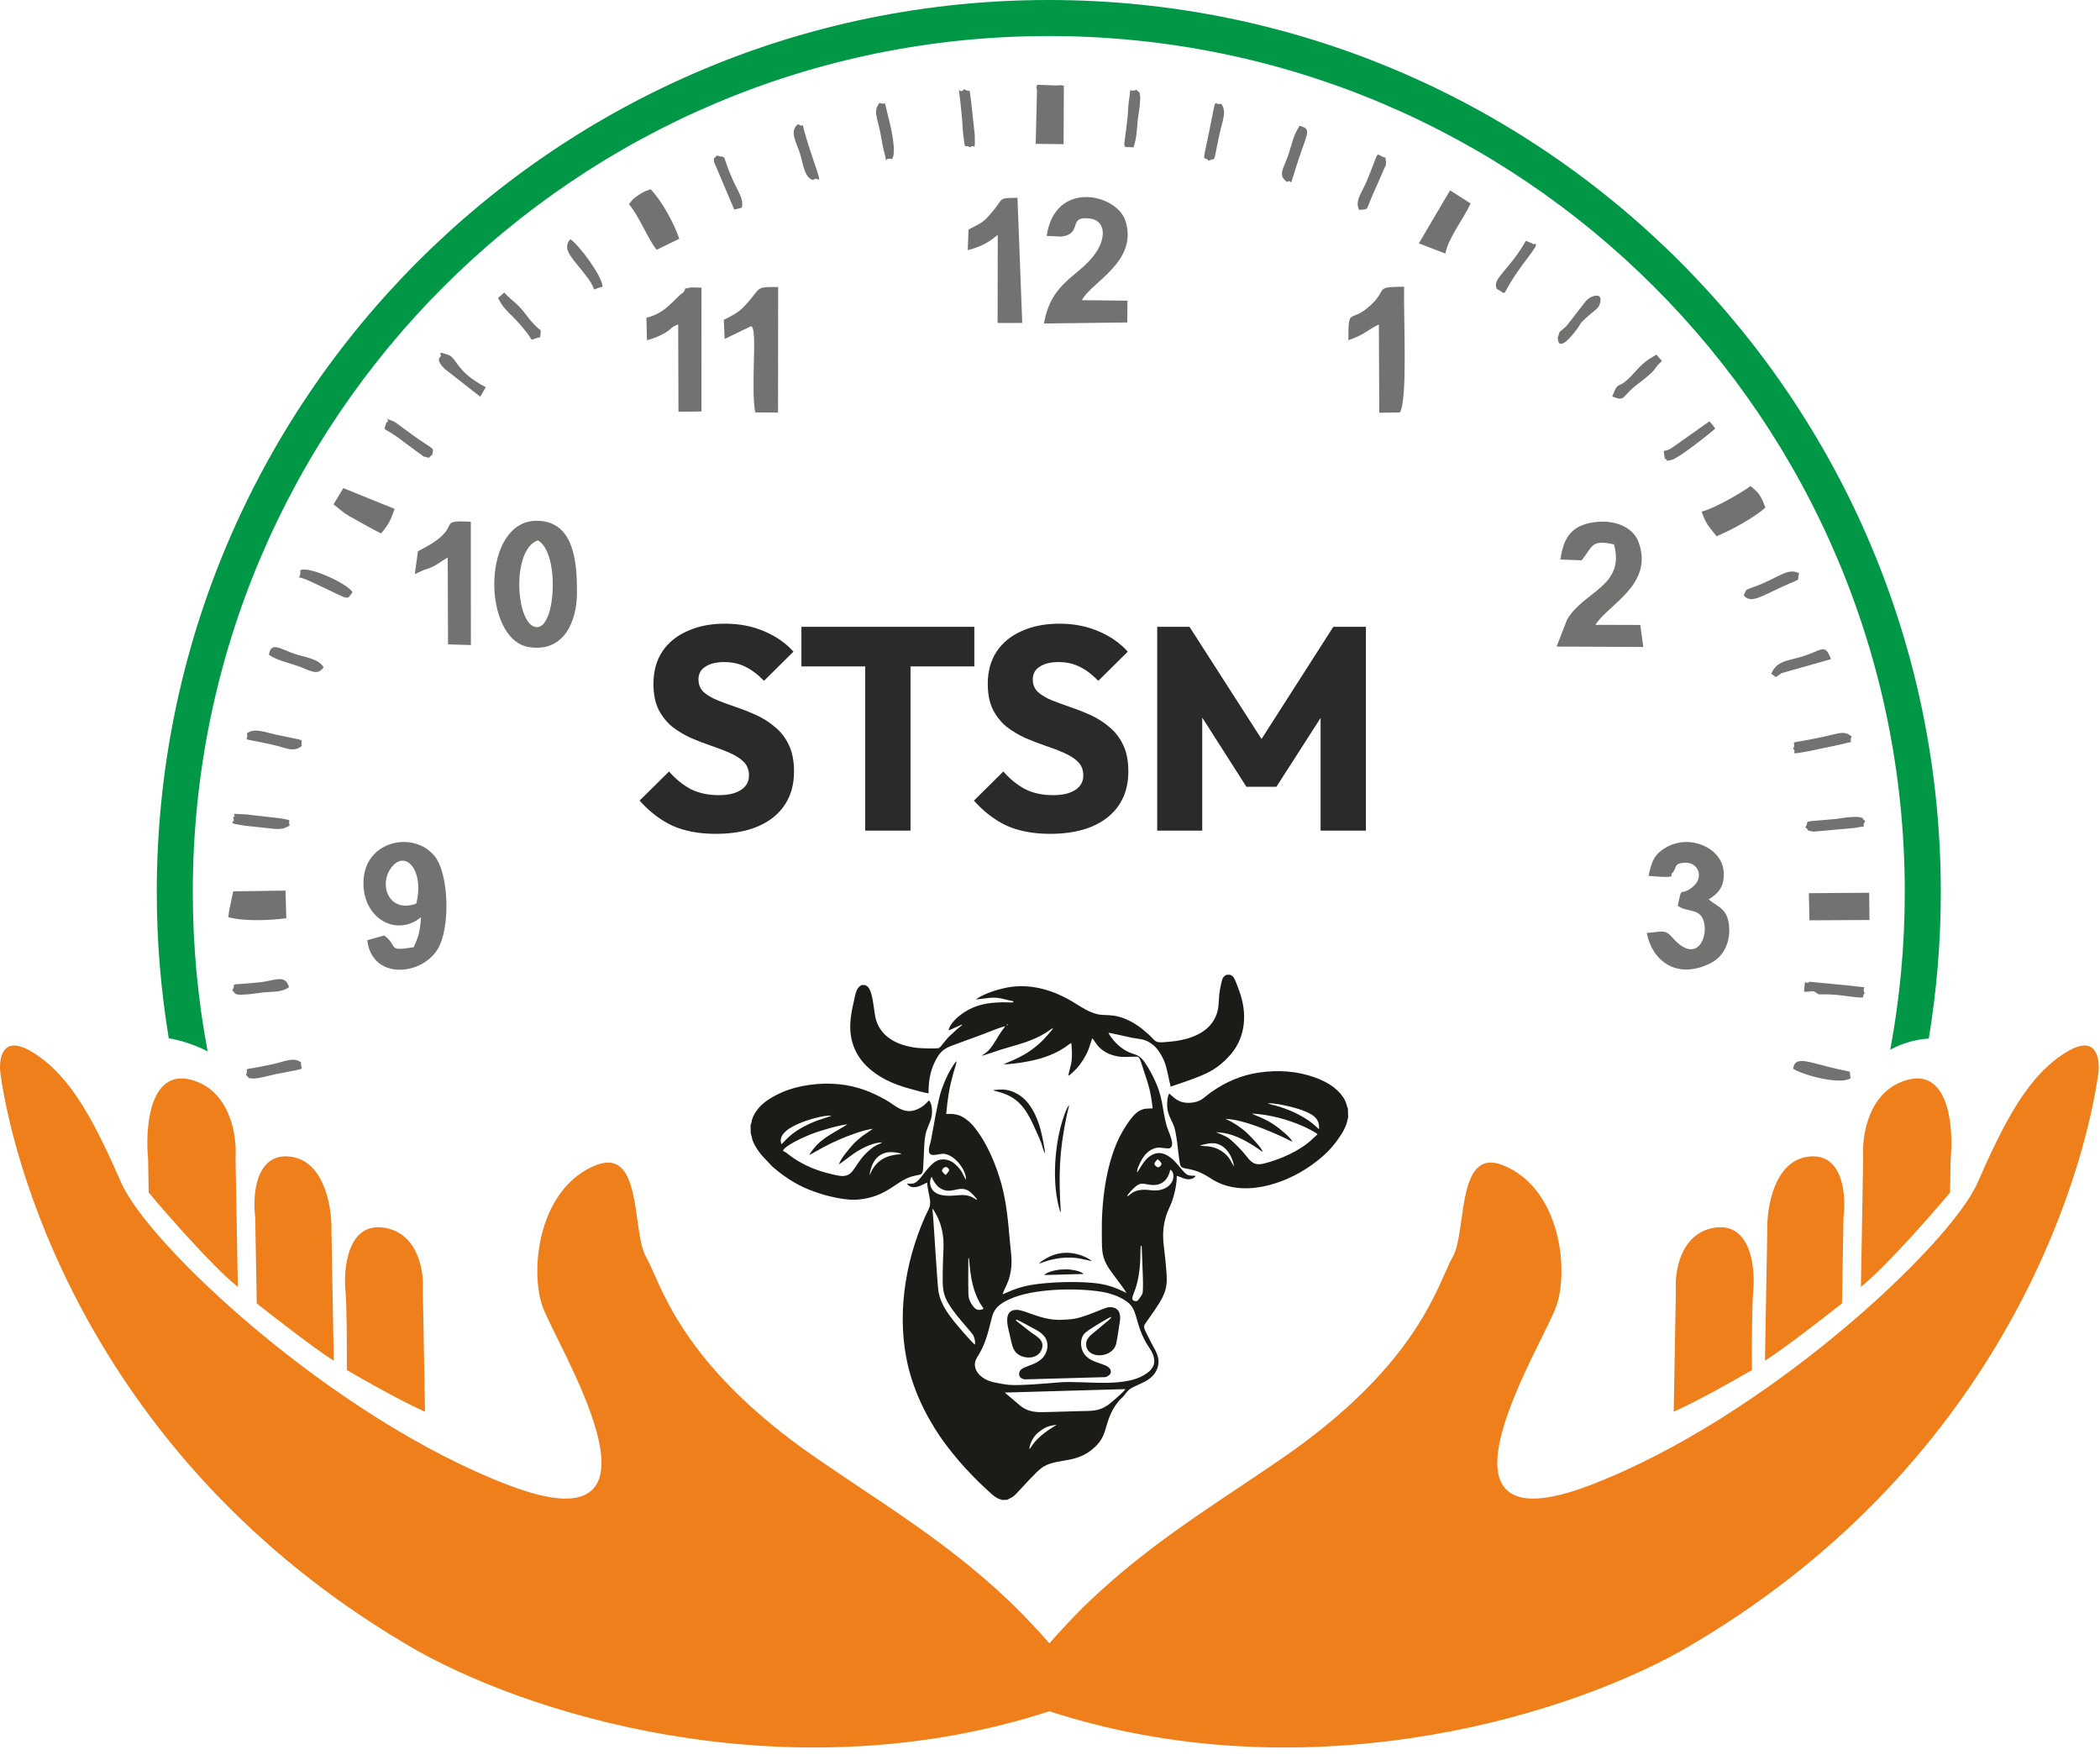 <svg width="148" height="124" viewBox="0 0 148 124" fill="none" xmlns="http://www.w3.org/2000/svg">
<path fill-rule="evenodd" clip-rule="evenodd" d="M72.543 102.111C72.591 101.606 72.919 101.138 73.174 100.94C73.606 100.601 73.803 100.491 74.475 100.398L74.195 100.576C73.63 100.928 73.029 101.388 72.672 101.961C72.627 102.034 72.612 102.068 72.543 102.111ZM86.409 78.873L86.416 78.846C87.644 78.909 89.39 79.657 90.539 80.188C90.702 80.264 90.927 80.398 91.083 80.45C90.944 80.126 90.153 79.505 89.826 79.281C89.125 78.799 88.411 78.589 88.228 78.472C89.447 78.528 90.775 78.889 91.864 79.375C92.058 79.461 92.771 79.812 92.856 79.93L92.484 80.272C91.645 81.086 90.243 81.695 89.109 81.985C88.302 82.192 88.103 81.78 87.737 81.339C87.451 80.994 87.002 80.539 86.66 80.256C86.366 80.012 85.774 79.845 85.721 79.774C85.763 79.795 86.113 79.816 86.215 79.833C87.114 79.981 87.918 80.441 88.648 80.937C88.763 81.015 88.886 81.115 88.995 81.172C88.931 80.885 88.112 80.057 87.877 79.837C87.66 79.632 87.46 79.483 87.198 79.304C87.048 79.202 86.574 78.914 86.409 78.873H86.409ZM67.783 72.199L67.815 72.227C67.66 72.346 67.522 72.466 67.37 72.596C67.216 72.726 67.09 72.871 66.945 72.99C66.713 73.18 66.291 73.799 66.187 73.844C66.004 73.924 64.876 73.868 64.642 73.842C63.407 73.702 62.151 73.184 61.748 71.897C61.584 71.371 61.548 69.994 61.193 69.572C61.102 69.465 61.066 69.483 60.953 69.411L60.721 69.418L60.668 69.448C60.322 69.645 60.277 70.132 60.168 70.596C60.055 71.081 59.957 71.564 59.928 72.09C59.785 74.676 61.789 76.091 64.043 76.697C64.353 76.78 65.167 77.026 65.444 77.039C65.424 76.299 65.554 75.532 65.827 74.952C66.141 74.287 66.359 73.95 67.089 73.684C67.715 73.456 68.34 73.218 68.967 72.995C69.57 72.781 70.251 72.468 70.847 72.312C70.792 72.409 70.718 72.49 70.651 72.582C70.285 73.084 70.082 73.559 69.705 73.982C69.617 74.081 69.562 74.121 69.457 74.206C69.405 74.248 69.194 74.37 69.179 74.401C69.585 74.303 70.073 74.113 70.495 73.98C71.644 73.619 72.661 73.423 73.697 72.782C73.868 72.677 74.061 72.515 74.225 72.438C74.167 72.588 73.647 73.142 73.549 73.245C72.34 74.503 70.943 74.85 70.744 74.995C71.133 75.008 71.791 74.907 72.177 74.844C73.185 74.679 74.197 74.377 75.042 73.811C75.173 73.723 75.386 73.549 75.502 73.494C75.54 73.845 75.569 74.41 75.524 74.756C75.477 75.118 75.345 75.46 75.285 75.815C75.453 75.731 75.759 75.42 75.874 75.298C76.176 74.979 76.546 74.392 76.709 73.962L76.979 73.16C77.219 73.425 77.363 73.912 78.155 74.261C78.418 74.376 78.741 74.453 79.054 74.478C79.267 74.496 80.125 74.439 80.201 74.472C80.349 74.537 80.496 75.099 80.553 75.274C80.932 76.438 81.079 76.758 81.236 78.102C80.795 78.142 80.664 78.074 80.271 78.294C79.744 78.589 79.086 79.73 78.824 80.282C77.916 82.202 77.612 84.829 77.653 87.009C77.66 87.4 77.645 87.773 77.689 88.164C77.767 88.851 78.1 89.326 78.422 89.761C78.626 90.036 79.265 90.882 79.392 91.11C79.386 91.108 78.753 90.808 78.505 90.721C78.175 90.606 77.854 90.519 77.495 90.463C76.191 90.257 73.93 90.328 72.628 90.555C72.294 90.614 71.903 90.719 71.59 90.826C71.294 90.927 70.756 91.178 70.663 91.207C70.784 90.762 71.091 90.443 71.236 89.571C71.358 88.84 71.239 88.22 71.174 87.49C71.052 86.105 70.941 84.798 70.595 83.506C70.212 82.076 69.516 80.433 68.582 79.329C68.522 79.258 68.359 79.082 68.302 79.038C67.943 78.762 67.709 78.569 67.191 78.505C66.999 78.481 66.855 78.51 66.686 78.501C66.792 77.356 66.887 76.739 67.174 75.67C67.248 75.392 67.379 75.049 67.42 74.781C67.26 74.876 66.88 75.559 66.777 75.778C66.595 76.167 66.442 76.526 66.307 76.952C66.083 77.657 65.79 79.392 65.62 80.312C65.583 80.515 65.483 80.78 65.468 80.958C65.403 81.705 66.15 81.238 66.586 81.314C67.337 81.444 68.114 82.478 68.078 83.137C68.001 83.046 67.844 82.675 67.751 82.533C67.592 82.29 67.499 82.217 67.321 82.043C67.026 81.754 66.451 81.557 65.975 81.827C65.428 82.136 64.953 82.993 64.639 83.245C64.371 83.46 64.271 83.404 63.916 83.405C64.326 83.997 65.148 83.385 65.343 83.338C65.378 84.021 65.663 84.601 65.508 85.055C65.438 85.261 65.296 85.508 65.206 85.712C63.75 88.992 63.145 92.892 64.041 96.441C64.559 98.491 65.603 100.39 66.657 101.796C66.949 102.184 67.235 102.541 67.531 102.889C68.005 103.447 68.91 104.404 69.469 104.9C69.738 105.139 69.985 105.406 70.286 105.569C70.425 105.645 70.507 105.646 70.637 105.699L70.984 105.689C70.99 105.685 70.999 105.673 71.002 105.678L71.366 105.485C71.483 105.404 71.576 105.307 71.666 105.213C72.047 104.813 73.031 103.712 73.4 103.448C74.384 102.741 75.655 103.155 76.888 102.206C77.874 101.446 77.841 100.79 78.14 99.984C78.246 99.698 78.355 99.441 78.509 99.199C78.632 99.005 78.849 98.688 79.02 98.547C79.237 98.37 79.356 98.119 79.572 97.934C80.046 97.529 81.216 97.413 81.567 96.414C81.83 95.667 81.382 95.117 81.147 94.643C81.016 94.38 80.883 94.13 80.752 93.86C80.531 93.404 80.648 93.389 80.87 93.053C81.029 92.814 81.188 92.6 81.346 92.368C82.362 90.876 82.305 90.592 82.121 88.683C82.047 87.909 81.911 87.317 82.004 86.521C82.044 86.182 82.114 85.893 82.215 85.587C82.31 85.297 82.445 85.055 82.554 84.773C82.757 84.247 82.944 83.443 82.935 82.861C83.145 82.909 83.342 83.035 83.595 83.086C83.827 83.132 84.149 83.079 84.27 82.859C83.667 82.835 83.679 82.883 83.144 82.24C82.877 81.92 82.611 81.599 82.207 81.39C81.469 81.008 80.864 81.496 80.49 82.074C80.372 82.256 80.251 82.445 80.147 82.62C80.091 82.454 80.308 82.029 80.383 81.875C80.608 81.412 80.97 80.996 81.505 80.886C81.833 80.818 82.273 80.996 82.465 80.897C82.859 80.697 82.326 79.731 82.21 79.295C81.878 78.046 81.99 77.344 81.292 75.924C81.086 75.506 80.752 74.907 80.477 74.614C80.09 74.2 79.781 74.359 79.11 73.889C78.77 73.651 78.336 73.213 78.115 72.775C78.256 72.782 79.456 73.066 79.758 73.125C80.459 73.261 80.695 73.187 81.275 73.643C81.569 73.873 81.928 74.421 82.095 74.896C82.271 75.397 82.365 76.037 82.506 76.574L83.822 76.121C84.903 75.714 85.51 75.5 86.361 74.704L86.791 74.242C87.795 72.998 87.911 71.392 87.333 69.817C87.26 69.618 87.054 69.029 86.941 68.876C86.838 68.737 86.827 68.776 86.689 68.686L86.419 68.694C86.316 68.789 86.259 68.786 86.185 68.916C86.091 69.08 85.979 69.727 85.951 69.922C85.873 70.453 85.926 70.903 85.762 71.412C85.326 72.759 83.888 73.259 82.57 73.392C81.365 73.513 81.559 73.484 80.973 72.914C80.888 72.831 80.828 72.801 80.744 72.723C80.33 72.335 79.76 71.968 79.195 71.756C78.69 71.567 78.333 71.538 77.751 71.521C76.867 71.494 76.156 70.906 75.403 70.479C74.202 69.797 72.801 69.359 71.334 69.534C70.603 69.62 69.316 69.996 68.784 70.433L69.459 70.35C70.249 70.237 70.461 70.341 71.177 70.504C71.487 70.575 71.41 70.535 71.413 70.632C71.336 70.661 70.806 70.622 70.651 70.627C69.897 70.65 69.228 70.716 68.536 71.019C68.102 71.209 67.831 71.404 67.522 71.655C67.368 71.78 66.845 72.306 66.866 72.612L67.783 72.202V72.199ZM74.806 89.461C74.471 89.47 73.728 89.644 73.599 89.85L76.255 89.777L76.37 89.767C76.167 89.568 75.495 89.442 75.129 89.452L74.806 89.461ZM73.228 89.047C73.369 89.013 73.51 88.945 73.66 88.895C74.105 88.75 74.623 88.637 75.106 88.624C75.941 88.6 76.201 88.715 76.95 88.87C76.802 88.711 76.366 88.513 76.104 88.431C75.401 88.209 74.663 88.227 73.996 88.538C73.757 88.649 73.338 88.888 73.228 89.048V89.047ZM74.759 85.404C74.607 82.841 74.632 81.2 75.189 78.559C75.237 78.334 75.315 78.073 75.345 77.862C75.126 78.124 74.844 79.033 74.736 79.46C74.308 81.152 74.171 83.477 74.665 85.201C74.717 85.382 74.7 85.373 74.759 85.405L74.759 85.404ZM70 76.816L70.088 76.867C70.108 76.875 70.162 76.886 70.187 76.893C70.259 76.912 70.309 76.926 70.376 76.944C70.516 76.981 70.62 77.015 70.749 77.061C72.033 77.52 72.517 78.549 73.063 79.796C73.17 80.039 73.281 80.26 73.374 80.515C73.436 80.682 73.57 81.18 73.632 81.281C73.692 81.126 73.393 79.814 73.327 79.57C73.064 78.609 72.563 77.552 71.678 77.074C71.089 76.756 70.735 76.74 70 76.816ZM71.596 93.007C71.605 93.004 71.614 93 71.646 93.001C71.659 93.002 71.685 93.008 71.699 93.013L71.979 93.152C72.1 93.22 72.215 93.275 72.333 93.34C72.577 93.475 72.812 93.598 73.052 93.729C73.607 94.032 73.957 94.484 73.773 95.157C73.474 96.251 72.088 96.176 71.873 96.622C71.712 96.955 71.95 97.212 72.294 97.201L77.628 97.051C77.932 97.043 77.94 97.072 78.143 96.92C78.267 96.828 78.333 96.718 78.258 96.522C78.052 95.983 76.607 96.151 76.261 95.11C76.159 94.804 76.162 94.458 76.291 94.18C76.415 93.913 76.635 93.803 76.884 93.632C77.047 93.519 78.201 92.8 78.319 92.802C78.315 92.919 77.943 93.191 77.853 93.267C77.685 93.411 77.527 93.541 77.352 93.687C76.973 94.004 76.535 94.275 76.546 94.734C76.571 95.814 78.446 95.734 78.668 94.668C78.774 94.159 78.846 93.614 78.926 93.1C79.024 92.464 78.759 92.055 78.109 92.12C77.959 92.135 76.99 92.541 76.746 92.63C75.918 92.932 75.573 92.984 74.757 93.007C73.366 93.047 72.213 92.284 71.634 92.302L71.609 92.303C70.61 92.333 71.076 93.642 71.201 94.23C71.281 94.606 71.357 94.998 71.558 95.257C71.962 95.775 73.13 95.877 73.416 95.085C73.649 94.442 73.058 94.177 72.674 93.899L71.924 93.311C71.812 93.219 71.588 93.08 71.595 93.007H71.596ZM84.566 80.718C85.068 80.608 85.614 80.374 86.218 80.826C86.571 81.091 86.868 81.58 86.971 82.192C86.966 82.187 86.959 82.172 86.957 82.176L86.922 82.126C86.695 81.752 86.604 81.454 86.088 81.115C85.404 80.668 84.766 80.802 84.566 80.718ZM89.344 77.748C89.839 77.71 91.048 77.989 91.506 78.145C92.196 78.379 92.943 78.643 92.961 79.38L92.965 79.572C92.79 79.451 92.628 79.24 92.227 78.965C91.522 78.484 90.716 78.132 89.874 77.903C89.711 77.858 89.486 77.824 89.344 77.748ZM95.012 78.744L94.995 78.113C94.937 78.019 94.904 77.813 94.856 77.691C94.805 77.56 94.732 77.424 94.658 77.314C94.204 76.643 93.479 76.216 92.664 75.924C91.438 75.483 90.127 75.376 88.716 75.582C87.44 75.768 86.341 76.283 85.443 76.904C84.817 77.337 84.677 77.638 83.961 77.705C83.002 77.795 82.679 77.253 82.401 77.058C82.229 77.362 82.226 77.987 82.313 78.339C82.417 78.757 82.637 79.048 82.764 79.447C82.98 80.124 83.058 81.774 83.195 82.132C83.338 82.503 83.968 82.136 85.314 83.032C87.495 84.485 90.515 83.439 92.326 82.176C93.049 81.672 93.636 81.16 94.111 80.531C94.176 80.445 94.219 80.39 94.281 80.305C94.579 79.894 94.873 79.419 94.97 78.902L95.012 78.744ZM61.283 82.808C61.296 82.598 61.414 82.208 61.495 82.036C61.713 81.567 62.118 81.228 62.655 81.193C62.914 81.176 63.353 81.21 63.535 81.329C62.584 81.38 61.881 81.675 61.44 82.492C61.389 82.585 61.344 82.724 61.283 82.808ZM57.046 81.392L58.05 80.834C58.384 80.657 58.75 80.475 59.114 80.319C59.799 80.025 60.736 79.656 61.523 79.541L60.79 80.043C60.584 80.207 60.31 80.432 60.146 80.617C59.833 80.97 59.26 81.618 59.122 82.055C59.248 81.993 60.086 81.322 60.473 81.095C60.91 80.839 61.579 80.504 62.191 80.502C61.904 80.669 61.777 80.641 61.38 80.962C60.174 81.936 60.272 82.847 59.401 82.872C59.108 82.88 58.469 82.707 58.169 82.627C57.294 82.394 56.34 81.95 55.636 81.4C55.477 81.276 55.38 81.193 55.175 81.095C55.313 80.715 56.737 80.086 57.182 79.916C57.583 79.763 57.972 79.644 58.401 79.521C58.688 79.438 59.425 79.245 59.716 79.234C59.011 79.694 58.149 80.073 57.565 80.689C57.459 80.802 57.102 81.213 57.046 81.391L57.046 81.392ZM55.065 80.624C54.803 79.899 55.767 79.403 56.314 79.17C56.882 78.928 57.944 78.588 58.614 78.614C58.528 78.671 57.745 78.904 57.564 78.975C55.697 79.7 55.302 80.488 55.065 80.625L55.065 80.624ZM52.895 79.3L52.91 79.871C53.026 80.168 52.93 80.304 53.361 80.97C53.687 81.472 53.938 81.667 54.243 82.004C54.319 82.088 54.351 82.129 54.437 82.208L54.853 82.559C55.819 83.303 56.644 83.76 57.897 84.141C58.609 84.358 59.713 84.613 60.53 84.528C62.581 84.314 63.13 83.207 64.332 82.884C65.132 82.668 65.025 83.015 65.108 81.352C65.13 80.907 65.14 80.352 65.227 79.937C65.309 79.542 65.515 79.21 65.624 78.814C65.724 78.446 65.722 77.835 65.483 77.542C65.323 77.657 65.25 77.833 64.871 78.056C63.784 78.697 63.115 77.892 62.445 77.518C61.423 76.947 60.438 76.533 59.087 76.4C57.761 76.269 56.231 76.484 55.131 76.965C54.498 77.242 53.811 77.64 53.427 78.131C53.25 78.358 53.112 78.562 53.016 78.852C52.971 78.986 52.948 79.2 52.895 79.3H52.895ZM70.813 98.131L79.322 97.888C79.227 98.054 78.267 98.891 78.068 99.023C77.4 99.465 76.968 99.415 76.105 99.439L74.046 99.498C73.149 99.523 72.473 99.588 71.769 98.942L70.812 98.131H70.813ZM68.727 96.345C68.638 95.939 68.842 95.691 68.99 95.443C69.497 94.599 69.67 93.739 69.921 92.775C70.085 92.143 70.546 91.83 71.137 91.558C72.811 90.784 75.884 90.744 77.613 91.026C78.282 91.135 78.893 91.361 79.36 91.681C79.941 92.081 79.975 92.497 80.213 93.284C80.413 93.944 80.642 94.452 80.981 94.946C81.396 95.55 81.543 96.172 80.976 96.653C79.489 97.912 76.503 97.253 74.609 97.416C73.849 97.481 71.826 97.659 71.095 97.587C70.75 97.552 70.409 97.481 70.072 97.415C69.524 97.308 68.859 96.945 68.728 96.346L68.727 96.345ZM68.251 91.221C68.227 90.367 68.243 89.513 68.246 88.659C68.283 88.694 68.294 88.604 68.311 88.885C68.317 88.978 68.327 89.062 68.336 89.158C68.352 89.335 68.373 89.513 68.396 89.683C68.489 90.362 68.617 90.889 68.899 91.507C68.96 91.64 69.025 91.763 69.098 91.883C69.153 91.974 69.285 92.148 69.317 92.233C68.947 92.389 68.757 92.281 68.569 92.035C68.403 91.816 68.261 91.555 68.251 91.221ZM80.42 87.793C80.485 87.837 80.445 87.771 80.463 87.874C80.468 87.902 80.466 87.987 80.468 88.022L80.505 88.89C80.516 89.266 80.608 90.929 80.509 91.166C80.455 91.296 80.355 91.426 80.289 91.514C80.203 91.629 80.131 91.763 79.894 91.651C79.678 91.547 79.902 91.176 80.019 90.824C80.227 90.202 80.322 89.534 80.357 88.875L80.387 87.837C80.41 87.779 80.364 87.835 80.42 87.793V87.793ZM65.711 85.17C65.867 85.305 66.16 85.914 66.256 86.204C66.622 87.302 66.467 88.032 66.452 89.114C66.426 90.982 66.312 91.282 67.489 92.769C67.684 93.015 68.513 93.958 68.576 94.07C68.682 94.261 68.739 94.495 68.716 94.752C68.568 94.697 67.413 93.339 67.246 93.127C66.826 92.594 66.327 91.93 66.152 91.091C66.054 90.623 65.814 86.07 65.711 85.171L65.711 85.17ZM65.664 82.925C65.76 83.213 65.999 83.55 66.182 83.679C67.008 84.264 67.524 83.498 68.243 83.901C68.382 83.979 68.814 84.392 68.866 84.557C68.625 84.463 68.49 84.257 67.924 84.212C67.443 84.174 65.789 84.609 65.559 83.472C65.527 83.312 65.551 83.059 65.664 82.925L65.664 82.925ZM82.477 82.424C82.892 82.664 82.778 83.645 81.742 83.858C81.301 83.949 80.964 83.815 80.532 83.841C80.079 83.868 79.839 83.99 79.574 84.229C79.458 84.334 79.413 84.289 79.494 84.178C79.537 84.12 79.596 84.051 79.643 84.001C79.749 83.887 79.859 83.759 79.974 83.662C80.355 83.34 80.473 83.391 80.96 83.477C81.846 83.634 82.317 83.166 82.477 82.424L82.477 82.424ZM66.648 82.795C66.565 82.747 66.414 82.604 66.38 82.487C66.456 82.299 66.635 82.136 66.818 82.318C66.919 82.418 66.915 82.472 66.826 82.584C66.766 82.66 66.717 82.734 66.648 82.795ZM81.589 81.691C81.659 81.733 81.816 81.888 81.847 81.975C81.89 82.094 81.734 82.25 81.629 82.254C81.513 82.26 81.352 82.103 81.36 81.996C81.365 81.929 81.533 81.733 81.589 81.691ZM71.034 72.213C71.027 72.22 71.036 72.236 70.986 72.246C70.933 72.256 70.956 72.24 70.939 72.233C70.958 72.165 71.002 72.191 71.034 72.213Z" fill="#1C1B17"/>
<path fill-rule="evenodd" clip-rule="evenodd" d="M124.829 47.471L125.154 47.718L125.546 47.439L129.041 46.451C128.612 45.311 128.429 45.817 127.055 46.251C126.021 46.578 125.257 46.524 124.829 47.472V47.471ZM127.146 69.872L127.53 69.182L127.156 69.854L127.143 69.851C127.243 68.731 127.156 69.484 127.53 69.181L130.53 69.472C131.925 69.671 131.129 69.388 131.418 70.01C131.066 70.263 131.931 70.429 129.842 70.153C129.253 70.075 128.756 70.062 128.169 70.068L127.242 69.872C127.971 69.874 127.689 69.756 128.169 70.068L127.146 69.871V69.872ZM29.458 38.84L29.235 40.455L29.881 40.163C30.732 39.923 30.919 39.639 31.555 39.29L31.574 45.409L33.185 45.456L33.181 36.767C30.481 36.626 32.972 37.099 29.458 38.84ZM127.522 64.854L131.754 64.831L131.754 64.777H131.759L131.662 62.942L131.752 64.648L131.733 62.911L127.481 62.941L127.522 64.854ZM73.033 6.072L74.874 6.001L74.875 6.037L74.976 6.041L74.958 10.161L72.991 10.135L73.084 6.367L73.033 6.072H73.033ZM74.38 6.02L73.094 5.974L73.091 6.07L74.38 6.02ZM52.949 22.979C52.964 23.007 53.062 23.05 53.11 23.404C53.254 24.471 52.949 27.607 53.226 29.06L54.828 29.074V28.961L53.249 28.949L54.833 28.961L54.841 20.228C53.274 20.206 53.611 20.258 52.762 21.245C52.145 21.962 51.872 22.103 51.011 22.541L51.07 23.888L52.949 22.979V22.979ZM16.146 64.189L16.092 64.636C17.289 64.948 19.123 64.851 20.178 64.706L20.122 62.758L16.434 62.812L16.146 64.189V64.189ZM17.403 51.673C17.581 52.309 16.668 51.916 19.201 52.477C20.125 52.681 20.688 53.065 21.274 52.557C21.097 52.005 21.898 52.294 19.434 51.765C18.669 51.601 17.934 51.277 17.403 51.673ZM17.338 75.754C17.749 76.08 17.202 75.919 17.824 76.001C17.955 76.018 18.263 75.954 18.412 75.927C18.717 75.871 19.154 75.748 19.465 75.687C21.923 75.205 21.111 75.452 21.224 74.871C20.704 74.455 20.056 74.809 19.237 74.987C16.687 75.54 17.617 75.118 17.338 75.754ZM51.747 14.77L52.277 14.639C52.45 14.058 51.971 13.413 51.67 12.732C50.74 10.627 51.338 11.203 50.497 10.959C50.286 11.332 50.301 10.882 50.328 11.422L51.747 14.77ZM16.368 69.789C16.648 70.009 16.368 70.168 17.581 70.06C17.873 70.034 18.242 69.963 18.541 69.935C19.276 69.867 19.845 69.934 20.37 69.569C20.089 68.621 19.399 69.11 18.273 69.225C15.8 69.478 16.75 69.187 16.368 69.79V69.789ZM18.952 46.15C19.536 46.533 20.286 46.691 21 46.938C21.873 47.242 22.373 47.663 22.806 47.019C22.411 46.399 21.605 46.354 20.741 46.069C19.808 45.761 19.082 45.154 18.952 46.15ZM31.026 25.14C30.992 25.238 30.704 25.349 31.323 25.981L33.846 27.955C33.867 27.926 34.17 27.394 34.237 27.281C32.175 26.233 32.19 25.221 31.613 25.016C30.624 24.665 31.235 25.014 31.025 25.14H31.026ZM62.87 11.212C63.221 10.686 62.753 8.813 62.556 8.041C62.252 6.848 62.519 7.487 61.986 7.242C61.533 7.845 61.797 8.153 62.051 9.39C62.117 9.709 62.19 10.226 62.264 10.51C62.605 11.803 62.211 11.034 62.87 11.212ZM27.229 29.781C27.005 30.53 26.912 29.916 28.55 31.209L29.85 32.166C30.478 32.326 30.108 32.258 30.466 32.044C30.555 31.463 30.707 31.818 29.085 30.658L27.798 29.714C26.651 29.299 27.674 29.57 27.229 29.781ZM17.348 57.39C15.835 57.318 16.847 57.32 16.414 57.638C16.732 57.98 15.691 57.953 17.295 58.19L19.356 58.412C19.699 58.428 19.689 58.423 20.017 58.37L20.41 58.184C20.276 57.684 20.677 57.855 19.787 57.669L17.348 57.39H17.348ZM85.184 11.333C85.755 10.988 85.428 11.83 85.971 9.337C86.145 8.534 86.479 7.858 86.067 7.31C85.47 7.474 85.782 6.538 85.245 9.131C84.671 11.902 84.833 10.852 85.184 11.333ZM21.163 40.185C21.237 41.111 20.513 40.341 21.881 40.972C24.844 42.338 24.361 42.337 24.844 41.731C24.47 41.098 21.711 39.858 21.163 40.185ZM42.467 20.204C42.465 19.484 40.799 17.239 40.194 16.855C39.52 17.61 40.463 18.274 41.446 19.623C42.173 20.622 41.492 20.442 42.467 20.204ZM79.881 10.391C80.11 9.749 80.112 9.179 80.184 8.469C80.218 8.139 80.288 7.79 80.319 7.485C80.329 7.393 80.37 6.898 80.359 6.829C80.26 6.214 80.375 6.69 80.102 6.322C79.485 6.605 79.755 5.823 79.548 7.224C79.504 7.52 79.497 8.028 79.458 8.372C79.176 10.848 79.042 10.26 79.881 10.391V10.391ZM127.229 58.301C127.641 58.6 127.12 58.472 127.81 58.606L130.706 58.344C131.881 58.099 131.058 58.497 131.455 57.859C131.044 57.546 131.563 57.694 130.917 57.567C130.825 57.549 130.369 57.583 130.255 57.593C129.949 57.62 129.573 57.694 129.236 57.725C126.703 57.956 127.628 57.771 127.229 58.301ZM117.331 32.315C117.617 32.436 117.268 32.534 117.804 32.412C118.316 32.295 120.531 30.515 120.886 30.204C120.687 29.936 120.702 29.938 120.473 29.689L117.855 31.543C117.17 32.005 117.206 31.429 117.331 32.315ZM127.147 69.872C127.181 69.872 127.213 69.873 127.243 69.873L127.147 69.872ZM57.325 12.684C57.631 12.246 58.16 13.703 57.096 10.602C56.967 10.226 56.91 9.993 56.789 9.598C56.348 8.16 56.856 9.163 56.242 8.747C55.601 9.264 56.121 9.993 56.392 10.854C56.573 11.434 56.696 12.603 57.325 12.684ZM35.098 21C35.635 22.038 35.9 21.905 37.062 23.356C37.703 24.156 37.186 23.946 38.068 23.764C38.133 23.038 38.191 23.436 37.714 22.933C37.347 22.545 37.318 22.5 37.004 22.086C36.453 21.357 36.067 21.199 35.537 20.614L35.098 21ZM68.393 10.382C68.675 10.055 68.727 10.86 68.696 9.49L68.449 7.231C68.268 5.972 68.488 6.626 67.951 6.28C67.461 6.915 67.5 5.044 67.81 8.446C67.839 8.764 67.842 9.193 67.885 9.49C68.059 10.671 67.871 10.117 68.393 10.382ZM122.886 41.952C123.419 42.587 124.13 41.996 125.947 41.194C127.099 40.685 126.57 41.021 126.798 40.405C126.019 39.971 125.372 40.689 123.848 41.268C122.815 41.661 123.159 41.467 122.886 41.952H122.886ZM95.789 14.789C96.595 14.71 96.138 14.968 97.015 13.118L97.623 11.717C97.768 11.18 97.585 12.414 97.679 11.406L97.641 11.11C96.837 10.935 97.347 10.277 96.351 12.697C95.987 13.581 95.457 14.149 95.789 14.789ZM90.707 12.824C91.137 12.532 90.8 13.525 91.325 11.83C92.079 9.39 92.529 9.109 91.591 8.865C91.168 9.493 91.05 10.152 90.797 10.912C90.475 11.88 90.012 12.326 90.707 12.824ZM126.371 52.777C126.757 53.011 125.815 53.239 127.488 52.93L129.684 52.471C130.907 52.153 130.246 52.457 130.497 51.893C129.922 51.449 129.628 51.689 128.36 51.952C125.548 52.534 126.735 52.077 126.371 52.777H126.371ZM109.807 23.982C109.81 23.983 109.853 24.738 110.806 23.613C111.673 22.59 110.992 23.057 112.274 21.977C112.405 21.867 112.637 21.717 112.713 21.511C112.97 20.811 112.61 20.758 112.248 20.883C112.017 20.962 111.877 21.107 111.756 21.228L110.394 22.981C110.295 23.084 109.926 23.374 109.913 23.393L109.784 23.81C109.778 23.843 109.798 23.925 109.807 23.982L109.807 23.982ZM113.623 27.938C114.579 28.329 114.266 27.939 115.391 27.09C117.022 25.858 116.408 26.063 117.13 25.443L116.746 24.994C116.087 25.347 115.742 25.629 115.205 26.234C113.894 27.711 114.168 26.588 113.623 27.938L113.623 27.938ZM105.486 20.359C106.443 20.841 105.458 21.055 107.634 18.211C108.736 16.77 108.069 17.36 107.951 17.13C107.213 16.91 107.935 16.681 106.525 18.458C105.635 19.581 105.274 19.815 105.486 20.359ZM129.548 75.344C127.468 74.871 126.494 74.339 126.372 75.312C127.138 75.798 129.759 76.466 130.427 75.975C130.264 75.37 130.693 75.604 129.548 75.344H129.548ZM47.796 22.857L47.816 29.014L49.436 28.997L49.438 20.271C49.397 20.271 48.725 20.252 48.718 20.254C47.991 20.412 48.456 20.207 48.165 20.601C47.576 20.974 46.935 22.092 45.555 22.387L45.597 23.98C46.073 23.832 46.354 23.747 46.831 23.481C47.398 23.163 47.175 23.111 47.796 22.857ZM23.507 35.545L24.281 36.162C24.573 36.355 24.79 36.472 25.11 36.647C25.73 36.986 26.231 37.283 26.858 37.587C27.461 36.868 27.494 36.699 27.815 35.861L24.196 34.396L23.506 35.545H23.507ZM73.034 6.072C73.053 6.169 73.07 6.268 73.085 6.367L73.034 6.072ZM99.995 17.149L101.864 17.865C102.084 16.733 103.145 15.439 103.643 14.336L102.196 13.413L99.995 17.149ZM44.323 14.388C45.035 15.213 45.621 16.764 46.275 17.603L47.873 16.827C47.497 15.726 46.676 14.206 45.859 13.334C45.41 13.501 45.446 13.459 45.044 13.717C44.573 14.019 44.572 14.089 44.323 14.388ZM119.924 36.045C120.149 36.634 120.084 36.524 120.372 37.021L120.975 37.789C121.973 37.384 123.676 36.455 124.419 35.766C124.104 34.946 123.965 34.703 123.363 34.256C122.667 34.77 120.729 35.879 119.924 36.046V36.045ZM68.257 16.177L68.203 17.626C69.115 17.407 69.792 17.018 70.318 16.546L70.307 22.762L72.043 22.758L71.708 13.939C70.268 13.95 70.77 13.965 69.902 14.966C69.273 15.69 69.241 15.668 68.258 16.177L68.257 16.177ZM95.027 23.972C96.178 23.584 96.284 23.305 97.178 22.863L97.206 29.084L98.662 29.067C99.216 28.11 98.908 22.444 98.956 20.205C96.768 20.215 97.849 20.365 96.58 21.526C95.135 22.849 95.028 21.53 95.028 23.972H95.027ZM119.265 62.525C118.343 63.244 118.572 62.284 118.242 63.824C118.835 64.292 119.7 63.99 120.027 64.789C120.48 65.893 119.63 68.087 117.868 66.071C117.299 65.422 117.107 65.689 116.056 65.741C116.482 67.875 118.323 69.015 120.576 67.864C121.296 67.495 121.932 66.651 121.868 65.386C121.799 64.032 121.112 63.945 120.422 63.382C121.085 62.962 121.56 62.492 121.475 61.409C121.347 59.775 119.178 58.777 117.504 59.669C116.581 60.162 116.387 60.737 116.189 61.723C118.319 61.906 117.665 61.706 117.833 61.545C118.235 61.161 117.878 60.827 118.78 60.795C119.693 60.764 120.136 61.847 119.265 62.525ZM73.765 16.624C73.802 16.625 74.809 16.674 74.814 16.673C76.348 16.452 75.209 15.219 76.764 15.391C77.927 15.519 77.976 16.744 77.205 17.847C76.033 19.526 74.089 19.826 73.574 22.797L79.446 22.723L79.459 21.188L76.254 21.152C76.875 19.894 80.234 18.457 79.32 15.568C78.716 13.657 74.35 12.642 73.765 16.624V16.624ZM110.431 43.69L109.705 45.562L115.813 45.591L115.6 44.04L112.438 44.031C113.362 42.573 116.563 41.198 115.482 38.205C115.11 37.174 113.862 36.601 112.366 36.797C110.59 37.029 110.165 38.102 109.972 39.429L111.476 39.485C112.252 38.49 112.137 38.005 113.745 38.361C114.568 41.34 111.555 41.668 110.431 43.69ZM37.905 38.076C39.428 38.911 39.194 44.087 37.892 44.191C36.37 44.313 35.965 38.757 37.905 38.076ZM40.664 41.731C40.664 39.649 40.48 36.776 37.91 36.698C33.898 36.577 33.953 45.039 37.251 45.594C39.662 46 40.664 43.918 40.664 41.731V41.731ZM29.335 63.676C27.458 64.365 26.663 62.422 27.55 61.179C28.554 59.774 29.936 61.366 29.335 63.676ZM25.886 66.254C26.191 69.028 29.652 68.806 30.837 66.902C31.744 65.446 31.664 61.567 30.61 60.305C29.157 58.566 25.909 59.213 25.637 61.831C25.353 64.572 27.838 66.126 29.669 64.639C29.613 65.64 29.469 66.075 29.153 66.75C27.199 67.066 28.124 66.691 27.076 65.92L25.886 66.255L25.886 66.254Z" fill="#727271"/>
<path fill-rule="evenodd" clip-rule="evenodd" d="M73.915 0C108.635 0 136.781 28.146 136.781 62.865C136.781 66.381 136.488 69.827 135.933 73.186C134.938 73.243 134.029 73.54 133.219 73.969C133.889 70.37 134.242 66.659 134.242 62.866C134.242 29.548 107.233 2.539 73.915 2.539C40.597 2.539 13.588 29.548 13.588 62.866C13.588 66.7 13.95 70.449 14.633 74.085C13.627 73.578 12.695 73.303 11.894 73.165C11.341 69.814 11.049 66.374 11.049 62.866C11.049 28.146 39.195 0 73.915 0L73.915 0Z" fill="#009846"/>
<path fill-rule="evenodd" clip-rule="evenodd" d="M17.988 85.796C17.89 85.032 17.89 83.901 18.215 82.99C18.378 82.532 18.627 82.123 18.993 81.846C19.362 81.567 19.842 81.43 20.452 81.504C21.68 81.651 22.417 82.572 22.839 83.63C23.261 84.688 23.379 85.907 23.36 86.708L23.52 95.697L23.523 95.886L23.364 95.784C22.132 94.994 19.361 92.85 18.133 91.879L18.095 91.85L18.094 91.802L17.987 85.797L17.988 85.796ZM129.923 85.796C130.021 85.031 130.021 83.901 129.696 82.99C129.533 82.532 129.284 82.122 128.918 81.846C128.549 81.567 128.069 81.43 127.459 81.503C126.231 81.65 125.494 82.571 125.072 83.63C124.65 84.688 124.531 85.906 124.551 86.707L124.391 95.696L124.388 95.885L124.547 95.783C125.779 94.993 128.549 92.849 129.778 91.879L129.815 91.849L129.817 91.801L129.923 85.796ZM123.566 90.94C123.628 90.327 123.625 89.097 123.257 88.086C123.072 87.579 122.792 87.118 122.373 86.82C121.951 86.52 121.4 86.394 120.692 86.538C119.555 86.77 118.888 87.546 118.518 88.409C118.15 89.268 118.071 90.221 118.111 90.839L117.96 99.32L117.958 99.48L118.103 99.415C119.82 98.634 122.362 97.195 123.418 96.573L123.468 96.544L123.468 96.486C123.46 95.034 123.468 91.902 123.566 90.94H123.566ZM145.645 74.13C146.189 73.801 146.603 73.675 146.915 73.674C147.221 73.673 147.434 73.794 147.585 73.982C147.739 74.174 147.831 74.441 147.876 74.733C147.921 75.022 147.919 75.328 147.89 75.59C146.85 83.09 140.874 103.543 118.43 116.361C109.459 121.34 91.54 126.3 73.955 120.589C56.37 126.3 38.452 121.34 29.481 116.361C7.037 103.543 1.061 83.09 0.021 75.59C-0.008 75.329 -0.01 75.023 0.034 74.733C0.08 74.442 0.172 74.175 0.326 73.983C0.477 73.795 0.69 73.674 0.996 73.674C1.307 73.675 1.722 73.802 2.266 74.131C4.992 75.78 6.657 79.053 8.555 83.37C9.036 84.464 10.21 86.045 11.886 87.87C13.564 89.698 15.752 91.778 18.268 93.871C23.299 98.054 29.648 102.294 35.868 104.665C37.425 105.258 38.647 105.55 39.593 105.597C40.538 105.644 41.218 105.446 41.672 105.046C42.126 104.646 42.338 104.059 42.382 103.368C42.426 102.677 42.303 101.871 42.078 101.014C41.629 99.3 40.763 97.36 39.959 95.689C39.709 95.169 39.464 94.674 39.24 94.219L39.239 94.219L39.237 94.214C39.102 93.94 38.974 93.682 38.857 93.442C38.543 92.797 38.306 92.289 38.202 91.97C37.782 90.686 37.72 88.686 38.237 86.786C38.754 84.886 39.845 83.104 41.713 82.228C42.645 81.791 43.258 81.866 43.685 82.208C44.124 82.561 44.395 83.218 44.586 84.014C44.733 84.628 44.828 85.308 44.92 85.968C44.947 86.16 44.974 86.351 45.002 86.538C45.123 87.357 45.264 88.114 45.536 88.584C45.7 88.867 45.868 89.245 46.075 89.713H46.076C46.194 89.981 46.325 90.277 46.476 90.602C46.889 91.492 47.445 92.579 48.273 93.82C49.928 96.304 52.67 99.397 57.54 102.753C58.571 103.464 59.592 104.145 60.603 104.821C64.367 107.337 68.01 109.77 71.621 113.304C72.4 114.085 73.178 114.914 73.957 115.803C74.735 114.914 75.513 114.085 76.292 113.304C79.903 109.77 83.546 107.336 87.31 104.821C88.322 104.145 89.342 103.463 90.373 102.752C95.242 99.397 97.984 96.303 99.64 93.82C100.468 92.579 101.023 91.491 101.437 90.602C101.588 90.276 101.719 89.98 101.837 89.713H101.838C102.045 89.245 102.212 88.867 102.376 88.583C102.648 88.113 102.79 87.356 102.911 86.537C102.938 86.35 102.965 86.16 102.992 85.967C103.085 85.307 103.18 84.627 103.327 84.013C103.517 83.217 103.789 82.561 104.228 82.208C104.654 81.866 105.267 81.79 106.2 82.228C108.068 83.103 109.158 84.886 109.676 86.785C110.193 88.686 110.131 90.685 109.71 91.97C109.606 92.288 109.37 92.797 109.056 93.441C108.939 93.681 108.811 93.94 108.676 94.214L108.673 94.218L108.673 94.219C108.448 94.674 108.203 95.169 107.953 95.689C107.15 97.36 106.284 99.3 105.835 101.014C105.61 101.871 105.487 102.677 105.531 103.368C105.575 104.059 105.786 104.646 106.241 105.046C106.695 105.446 107.374 105.643 108.32 105.597C109.265 105.55 110.488 105.258 112.044 104.665C118.264 102.294 124.614 98.054 129.645 93.87C132.161 91.778 134.348 89.698 136.026 87.87C137.702 86.045 138.876 84.463 139.357 83.37C141.255 79.053 142.919 75.78 145.646 74.13H145.645ZM24.345 90.94C24.283 90.328 24.286 89.097 24.654 88.086C24.839 87.579 25.119 87.118 25.537 86.82C25.959 86.52 26.511 86.394 27.219 86.538C28.356 86.769 29.023 87.546 29.393 88.409C29.761 89.267 29.84 90.22 29.8 90.839L29.95 99.32L29.953 99.48L29.808 99.415C28.091 98.634 25.549 97.195 24.494 96.573L24.443 96.544L24.444 96.486C24.451 95.034 24.443 91.902 24.345 90.94ZM10.746 77.845C10.352 79.059 10.334 80.619 10.438 81.684L10.479 84.004L10.479 84.04L10.503 84.067C11.843 85.658 14.943 89.188 16.593 90.54L16.762 90.679L16.758 90.46L16.6 81.575C16.654 80.804 16.561 79.61 16.104 78.518C15.645 77.422 14.816 76.422 13.395 76.073C12.679 75.897 12.111 76.028 11.673 76.368C11.239 76.704 10.944 77.237 10.746 77.845ZM137.165 77.845C137.559 79.059 137.577 80.619 137.474 81.684L137.432 84.004L137.432 84.04L137.408 84.067C136.068 85.658 132.968 89.188 131.318 90.54L131.149 90.679L131.153 90.46L131.311 81.575C131.257 80.804 131.35 79.61 131.807 78.518C132.265 77.422 133.095 76.422 134.515 76.073C135.231 75.897 135.799 76.028 136.237 76.368C136.671 76.704 136.966 77.237 137.164 77.845H137.165Z" fill="#EF7F1A"/>
<path d="M50.446 58.759C49.266 58.759 48.249 58.569 47.395 58.189C46.554 57.796 45.781 57.206 45.075 56.419L47.151 54.365C47.612 54.894 48.12 55.307 48.676 55.606C49.246 55.891 49.904 56.033 50.65 56.033C51.328 56.033 51.85 55.911 52.216 55.667C52.596 55.423 52.786 55.084 52.786 54.65C52.786 54.256 52.664 53.938 52.419 53.693C52.175 53.449 51.85 53.239 51.443 53.063C51.05 52.886 50.609 52.717 50.121 52.554C49.646 52.391 49.171 52.208 48.697 52.005C48.222 51.788 47.781 51.523 47.374 51.212C46.981 50.886 46.662 50.486 46.418 50.011C46.174 49.523 46.052 48.913 46.052 48.18C46.052 47.299 46.262 46.539 46.683 45.902C47.117 45.264 47.713 44.783 48.473 44.458C49.232 44.118 50.107 43.949 51.097 43.949C52.101 43.949 53.016 44.125 53.843 44.478C54.684 44.831 55.376 45.312 55.919 45.922L53.843 47.977C53.41 47.529 52.969 47.197 52.521 46.98C52.087 46.763 51.592 46.655 51.036 46.655C50.48 46.655 50.039 46.763 49.714 46.98C49.388 47.184 49.226 47.482 49.226 47.875C49.226 48.241 49.348 48.54 49.592 48.77C49.836 48.987 50.155 49.177 50.548 49.34C50.955 49.503 51.395 49.665 51.87 49.828C52.358 49.991 52.84 50.181 53.315 50.398C53.789 50.615 54.223 50.893 54.617 51.232C55.023 51.557 55.349 51.978 55.593 52.493C55.837 52.995 55.959 53.619 55.959 54.365C55.959 55.734 55.471 56.813 54.495 57.599C53.518 58.372 52.169 58.759 50.446 58.759ZM60.977 58.535V44.376H64.171V58.535H60.977ZM56.481 46.96V44.173H68.667V46.96H56.481ZM74.008 58.759C72.828 58.759 71.811 58.569 70.957 58.189C70.116 57.796 69.343 57.206 68.637 56.419L70.712 54.365C71.174 54.894 71.682 55.307 72.238 55.606C72.808 55.891 73.466 56.033 74.211 56.033C74.89 56.033 75.412 55.911 75.778 55.667C76.158 55.423 76.347 55.084 76.347 54.65C76.347 54.256 76.225 53.938 75.981 53.693C75.737 53.449 75.412 53.239 75.005 53.063C74.612 52.886 74.171 52.717 73.683 52.554C73.208 52.391 72.733 52.208 72.258 52.005C71.784 51.788 71.343 51.523 70.936 51.212C70.543 50.886 70.224 50.486 69.98 50.011C69.736 49.523 69.614 48.913 69.614 48.18C69.614 47.299 69.824 46.539 70.245 45.902C70.678 45.264 71.275 44.783 72.035 44.458C72.794 44.118 73.669 43.949 74.659 43.949C75.663 43.949 76.578 44.125 77.405 44.478C78.246 44.831 78.938 45.312 79.48 45.922L77.405 47.977C76.971 47.529 76.531 47.197 76.083 46.98C75.649 46.763 75.154 46.655 74.598 46.655C74.042 46.655 73.601 46.763 73.276 46.98C72.95 47.184 72.787 47.482 72.787 47.875C72.787 48.241 72.909 48.54 73.154 48.77C73.398 48.987 73.716 49.177 74.11 49.34C74.517 49.503 74.957 49.665 75.432 49.828C75.92 49.991 76.402 50.181 76.876 50.398C77.351 50.615 77.785 50.893 78.178 51.232C78.585 51.557 78.911 51.978 79.155 52.493C79.399 52.995 79.521 53.619 79.521 54.365C79.521 55.734 79.033 56.813 78.056 57.599C77.08 58.372 75.73 58.759 74.008 58.759ZM81.556 58.535V44.173H83.834L89.49 52.981H88.33L93.965 44.173H96.264V58.535H93.07V49.564L93.64 49.706L89.957 55.443H87.842L84.18 49.706L84.729 49.564V58.535H81.556Z" fill="#2B2A29"/>
</svg>
